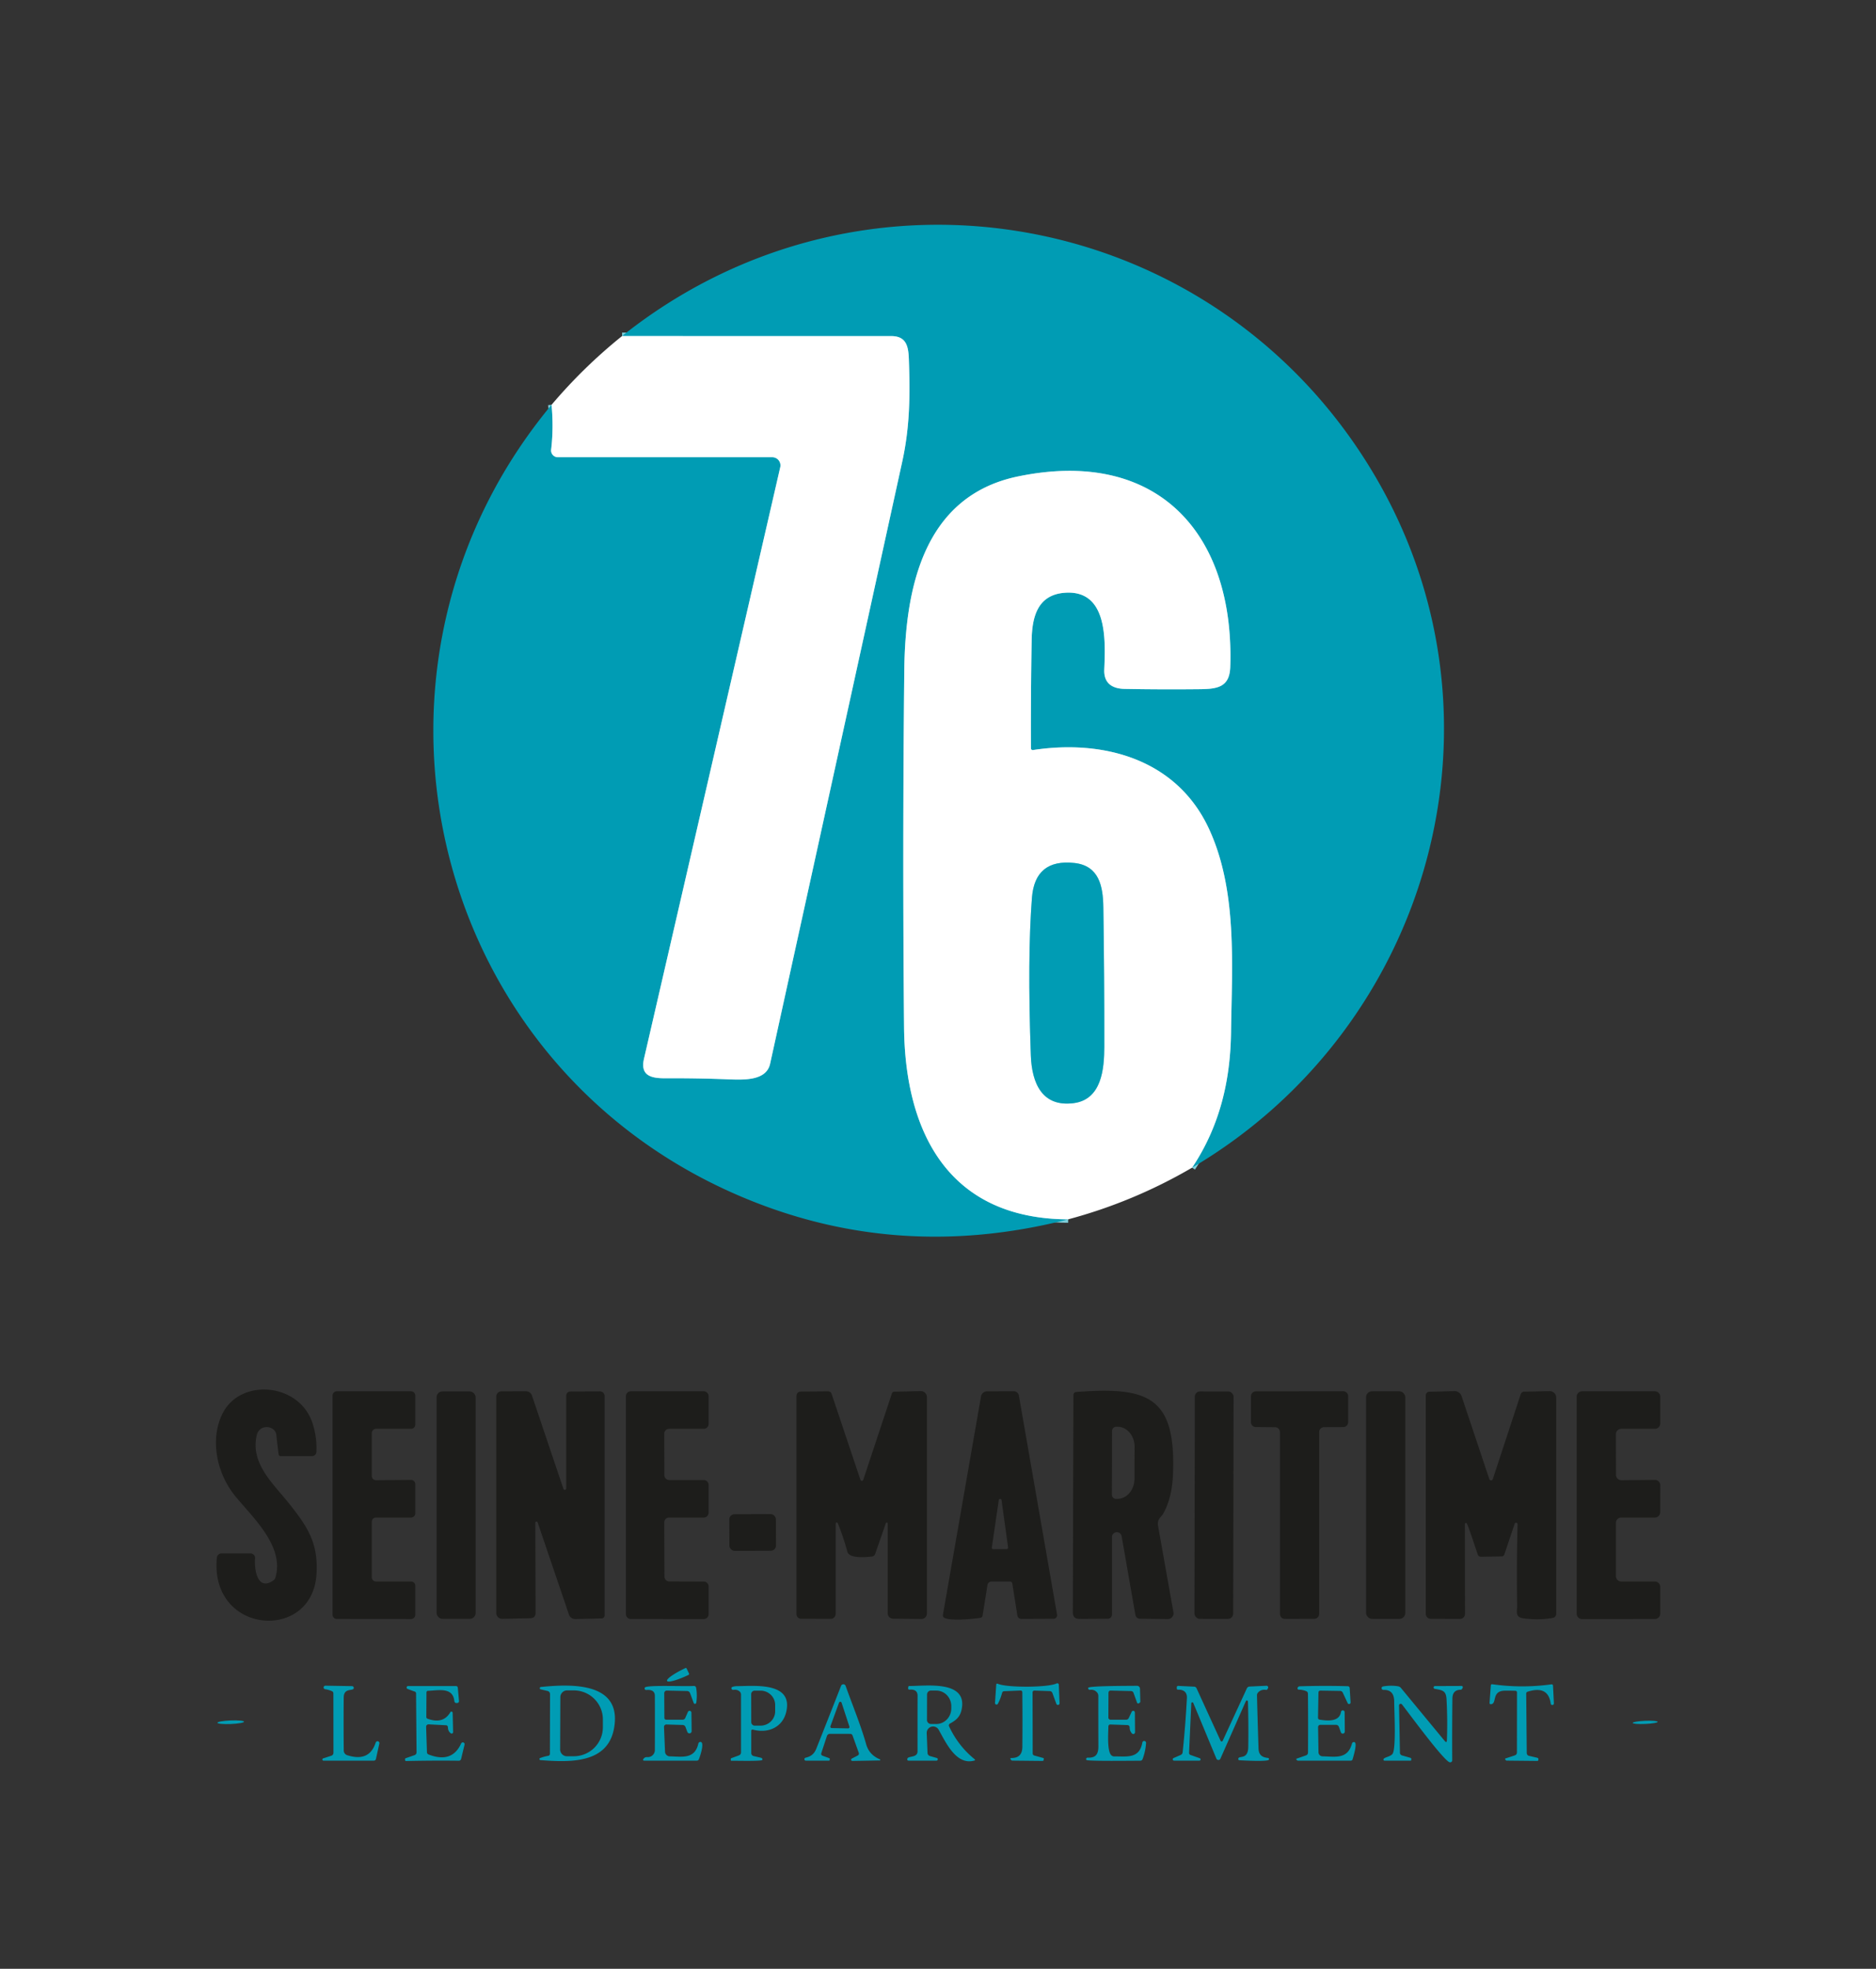 <?xml version="1.0" encoding="UTF-8"?>
<!--
Soliguide: Useful information for those who need it

SPDX-FileCopyrightText: © 2024 Solinum

SPDX-License-Identifier: AGPL-3.0-only

This program is free software: you can redistribute it and/or modify
it under the terms of the GNU Affero General Public License as published
by the Free Software Foundation, either version 3 of the License, or
(at your option) any later version.

This program is distributed in the hope that it will be useful,
but WITHOUT ANY WARRANTY; without even the implied warranty of
MERCHANTABILITY or FITNESS FOR A PARTICULAR PURPOSE.  See the
GNU Affero General Public License for more details.

You should have received a copy of the GNU Affero General Public License
along with this program.  If not, see <https://www.gnu.org/licenses/>.
-->
<svg xmlns="http://www.w3.org/2000/svg" viewBox="0 0 550 577"><rect x="0" y="0" width="550" height="577" fill="#333333" stroke="none"/><g stroke-width="2" fill="none" stroke="#80ceda"><path vector-effect="non-scaling-stroke" d="M349.5 342.21c8.08-12.12 11.22-25.42 11.41-39.71.26-19.71 1.9-41.42-6.42-59.49-9.34-20.28-30.5-26.4-51.65-23.19a.51.51 0 01-.59-.5q-.07-15.88.21-31.75c.12-6.62 1.65-13.15 9.52-13.83 12.92-1.11 12.1 14.14 11.77 22.5-.16 3.89 2.18 5.59 5.97 5.66q11.02.2 22.04.08c5.18-.05 8.72-.6 8.92-6.49 1.32-39.3-21.47-64.32-62.26-55.85-27.81 5.77-33.04 33.06-33.3 56.87q-.55 52.24-.07 104.49c.28 30.93 13.06 56.17 48.11 56.36M161.7 118.64q.65 6.74-.12 13.14a1.98 1.98 0 001.97 2.22h62.87a2.4 2.39-83.5 012.33 2.93q-19.91 86.59-39.95 173.38c-1.15 5.01 2.2 5.72 6.25 5.7q9.32-.05 18.63.32c4.9.19 11.03.29 12.1-4.58q19.39-88.2 38.73-176.43c2.29-10.42 2.31-19.8 1.94-30.15-.14-3.84-.83-6.68-5.2-6.67q-39.28.02-78.87-.02"/><path vector-effect="non-scaling-stroke" d="M302.22 309.32c.3 8.24 3.37 15.17 12.55 13.98 8.22-1.07 8.97-10.04 8.98-16.55q.03-20.47-.28-40.93c-.09-6.04-1.23-12.12-8.49-12.9q-11.53-1.25-12.43 10.15-1.36 17.33-.33 46.25"/></g><path fill="#009cb4" d="M349.5 342.21c8.08-12.12 11.22-25.42 11.41-39.71.26-19.71 1.9-41.42-6.42-59.49-9.34-20.28-30.5-26.4-51.65-23.19a.51.51 0 01-.59-.5q-.07-15.88.21-31.75c.12-6.62 1.65-13.15 9.52-13.83 12.92-1.11 12.1 14.14 11.77 22.5-.16 3.89 2.18 5.59 5.97 5.66q11.02.2 22.04.08c5.18-.05 8.72-.6 8.92-6.49 1.32-39.3-21.47-64.32-62.26-55.85-27.81 5.77-33.04 33.06-33.3 56.87q-.55 52.24-.07 104.49c.28 30.93 13.06 56.17 48.11 56.36q-51.44 13.15-98.45-7.79C124.47 309.39 98.82 194.3 161.7 118.64q.65 6.74-.12 13.14a1.98 1.98 0 001.97 2.22h62.87a2.4 2.39-83.5 012.33 2.93q-19.91 86.59-39.95 173.38c-1.15 5.01 2.2 5.72 6.25 5.7q9.32-.05 18.63.32c4.9.19 11.03.29 12.1-4.58q19.39-88.2 38.73-176.43c2.29-10.42 2.31-19.8 1.94-30.15-.14-3.84-.83-6.68-5.2-6.67q-39.28.02-78.87-.02c71.1-56.65 174.66-37.27 220.7 40.95 41.84 71.1 16.44 161.52-53.58 202.78z"/><path fill="#fff" d="M182.38 98.48q39.59.04 78.87.02c4.37-.01 5.06 2.83 5.2 6.67.37 10.35.35 19.73-1.94 30.15q-19.34 88.23-38.73 176.43c-1.07 4.87-7.2 4.77-12.1 4.58q-9.31-.37-18.63-.32c-4.05.02-7.4-.69-6.25-5.7q20.04-86.79 39.95-173.38a2.4 2.39-83.5 00-2.33-2.93h-62.87a1.98 1.98 0 01-1.97-2.22q.77-6.4.12-13.14 9.41-11.1 20.68-20.16zM349.5 342.21q-17.16 10.02-36.34 15.15c-35.05-.19-47.83-25.43-48.11-56.36q-.48-52.25.07-104.49c.26-23.81 5.49-51.1 33.3-56.87 40.79-8.47 63.58 16.55 62.26 55.85-.2 5.89-3.74 6.44-8.92 6.49q-11.02.12-22.04-.08c-3.79-.07-6.13-1.77-5.97-5.66.33-8.36 1.15-23.61-11.77-22.5-7.87.68-9.4 7.21-9.52 13.83q-.28 15.87-.21 31.75a.51.51 0 00.59.5c21.15-3.21 42.31 2.91 51.65 23.19 8.32 18.07 6.68 39.78 6.42 59.49-.19 14.29-3.33 27.59-11.41 39.71zm-47.28-32.89c.3 8.24 3.37 15.17 12.55 13.98 8.22-1.07 8.97-10.04 8.98-16.55q.03-20.47-.28-40.93c-.09-6.04-1.23-12.12-8.49-12.9q-11.53-1.25-12.43 10.15-1.36 17.33-.33 46.25z"/><path fill="#009cb4" d="M314.77 323.3c-9.18 1.19-12.25-5.74-12.55-13.98q-1.03-28.92.33-46.25.9-11.4 12.43-10.15c7.26.78 8.4 6.86 8.49 12.9q.31 20.46.28 40.93c-.01 6.51-.76 15.48-8.98 16.55z"/><path fill="#1d1d1b" d="M92.78 461.47c-1.31 19.84-31.36 17.54-29.2-4.95a1.41 1.4 2.7 011.4-1.27l8.45.01a1.36 1.35 2.9 011.35 1.49c-.27 2.71.51 9.84 5.38 6.42q.41-.29.56-.76c2.78-9.11-6.47-17.51-11.73-23.91-5.48-6.69-7.56-16.71-3.7-24.32 5.22-10.28 22.24-8.95 26.25 2.69q1.41 4.1 1.22 8.65a1.28 1.28 0 01-1.28 1.23h-9.22a.59.58 86.1 01-.58-.51q-.37-2.95-.67-5.72c-.3-2.77-4.89-3.3-5.71.01-2.04 8.32 4.87 14.34 9.49 20.16 5.37 6.77 8.59 11.52 7.99 20.78zM97.5 473.23v-64.24a1.24 1.24 0 011.24-1.24h21.77a1.24 1.24 0 011.24 1.24v8.52a1.24 1.24 0 01-1.24 1.24h-10.27a1.24 1.24 0 00-1.24 1.24v12.58a1.24 1.24 0 001.25 1.24l10.25-.09a1.24 1.24 0 011.25 1.24v8.55a1.24 1.24 0 01-1.24 1.24h-10.27a1.24 1.24 0 00-1.24 1.24v16.27a1.24 1.24 0 001.24 1.24h10.27a1.24 1.24 0 011.24 1.24v8.51a1.24 1.24 0 01-1.24 1.24l-21.77-.02a1.24 1.24 0 01-1.24-1.24z"/><rect fill="#1d1d1b" x="128" y="407.78" width="11.44" height="66.66" rx="1.71"/><path fill="#1d1d1b" d="M166 436.21v-27.18a1.23 1.22-90 011.22-1.23l8.66-.03a1.36 1.36 0 011.37 1.36v64.3a.89.88 89.3 01-.86.89l-7.72.18a1.93 1.91 79.7 01-1.87-1.31l-9.18-27.03a.35.35 0 00-.68.12l.08 26.35q.01 1.59-1.59 1.63l-8.19.18a1.7 1.7 0 01-1.74-1.7v-63.46a1.53 1.52 0 011.53-1.52l7.2-.01a1.82 1.81 80.4 011.73 1.24l9.22 27.35a.42.42 0 00.82-.13zM196.22 463.48l10.1.03a1.43 1.43 0 011.43 1.43v8.13a1.43 1.43 0 01-1.43 1.43l-21.39-.02a1.43 1.43 0 01-1.43-1.43v-63.87a1.43 1.43 0 011.43-1.43h21.39a1.43 1.43 0 011.43 1.43v8.14a1.43 1.43 0 01-1.43 1.43h-10.15a1.43 1.43 0 00-1.43 1.44l.04 12.15a1.43 1.43 0 001.43 1.42h10.11a1.43 1.43 0 011.43 1.43v8.13a1.43 1.43 0 01-1.43 1.43h-10.15a1.43 1.43 0 00-1.43 1.43l.06 15.88a1.43 1.43 0 001.42 1.42zM260.25 446.52a.28.28 0 00-.55-.09l-3.14 9.03a1.05 1.05 0 01-.85.7c-1.72.22-6.72.68-7.28-1.38q-1.16-4.29-2.82-8.4a.32.32 0 00-.61.12v26.47a1.47 1.46-89.8 01-1.47 1.47l-8.67-.02a1.37 1.37 0 01-1.36-1.37v-63.76q0-1.46 1.46-1.47l7.84-.06a1.05 1.05 0 011 .72l8.46 25.22a.44.44 0 00.83-.01l8.37-25.25q.19-.56.78-.58l7.72-.16a1.76 1.76 0 011.79 1.76v63.41a1.61 1.6-89.6 01-1.62 1.61l-8.28-.08a1.62 1.61.4 01-1.6-1.61v-26.27zM287.41 474.14c-2.37.37-8.39.92-10.42.07q-.66-.28-.54-.99l11.16-63.97a1.8 1.8 0 011.77-1.49l7.85-.01a1.49 1.49 0 011.48 1.24l11.19 64.2a1.04 1.04 0 01-1.02 1.23l-9.44.04a1.18 1.17 85.2 01-1.17-.99l-1.48-9.35a.73.72-4.1 00-.72-.62h-5.36a1.23 1.22-85.6 00-1.21 1.04l-1.42 8.92q-.09.58-.67.68zm3.37-20.59a.41.41 0 00.41.47l3.95-.03a.41.41 0 00.41-.46l-1.92-13.9a.41.41 0 00-.81-.01l-2.04 13.93zM328.84 450.24a1.43 1.43 0 00-2.84.25v22.71a1.21 1.21 0 01-1.2 1.21l-8.3.05q-1.98.01-1.97-1.96l.17-63.59q0-.89.9-.96c21-1.58 29.17 1.36 28.3 24.04q-.26 6.89-2.79 11.47c-.73 1.33-1.95 1.67-1.58 3.79q2.23 12.55 4.5 25.3a1.67 1.66-4.7 01-1.66 1.95l-8.18-.09a1.36 1.35 85.1 01-1.32-1.12l-4.03-23.05zm-2.81-30.86l-.06 18.66a1.24 1.24 0 001.23 1.24h.35a5.86 5.03-89.8 005.05-5.84l.04-9.42a5.86 5.03-89.8 00-5.01-5.88h-.35a1.24 1.24 0 00-1.25 1.24z"/><rect fill="#1d1d1b" x="-5.68" y="-33.33" transform="rotate(.1 -252565.118 204147.647)" width="11.36" height="66.66" rx="1.54"/><path fill="#1d1d1b" d="M373.82 418.28l-5.64-.05a1.44 1.44 0 01-1.43-1.44v-7.58a1.44 1.44 0 011.44-1.44l25.62-.03a1.44 1.44 0 011.44 1.44v7.62a1.44 1.44 0 01-1.44 1.44l-5.62.02a1.44 1.44 0 00-1.44 1.44v53.29a1.44 1.44 0 01-1.43 1.44l-8.62.03a1.44 1.44 0 01-1.45-1.44v-53.3a1.44 1.44 0 00-1.43-1.44z"/><rect fill="#1d1d1b" x="400.5" y="407.75" width="11.5" height="66.7" rx="1.72"/><path fill="#1d1d1b" d="M444.92 446.7a.44.44 0 00-.85-.15l-3.04 9.05a.8.8 0 01-.74.54l-6.07.1q-.72.02-.97-.65c-.44-1.16-2.93-9.08-3.33-9.24a.32.32 0 00-.45.29l.04 26.33a1.48 1.48 0 01-1.48 1.49l-8.57-.03a1.47 1.47 0 01-1.46-1.47v-64.01a1.07 1.07 0 011.05-1.07l7.37-.18a2.14 2.14 0 012.08 1.46l8.13 24.32a.54.54 0 001.03 0l8.17-24.86a1.12 1.12 0 011.05-.77l7.45-.14a1.88 1.88 0 011.92 1.88v63.36a1.24 1.23 85 01-1.02 1.22q-4.09.73-8.6.12c-2.55-.35-1.81-1.96-1.84-3.76q-.19-12.05.13-23.83zM475.35 433.81l9.82-.09a1.57 1.57 0 011.59 1.57l-.02 7.89a1.57 1.57 0 01-1.57 1.57h-9.85a1.57 1.57 0 00-1.57 1.57v15.61a1.57 1.57 0 001.57 1.57h9.86a1.57 1.57 0 011.57 1.57v7.84a1.57 1.57 0 01-1.57 1.57l-21.36.03a1.57 1.57 0 01-1.57-1.57v-63.62a1.57 1.57 0 011.57-1.57h21.36a1.57 1.57 0 011.57 1.57v7.86a1.57 1.57 0 01-1.57 1.57h-9.87a1.57 1.57 0 00-1.57 1.57l.03 11.93a1.57 1.57 0 001.58 1.56z"/><rect fill="#1d1d1b" x="-6.83" y="-5.37" transform="rotate(-.2 128776.467 -62989.804)" width="13.66" height="10.74" rx="1.52"/><path fill="#009cb4" d="M202.01 490.49a.28.28 0 01-.14.37l-.15.08a6.29 1.09-25.3 01-6.15 1.7l-.01-.02a6.29 1.09-25.3 015.22-3.67l.15-.08a.28.28 0 01.38.14l.7 1.48zM307.73 495.61l-4.46-.15a.53.52 1.1 00-.55.52l.04 17.86q0 .53.52.67l2.56.71q.2.05.17.26l-.04.3q-.04.3-.35.3l-8.76-.09q-.33-.01-.52-.29-.07-.11-.11-.27a.17.16-7.9 01.16-.21c2.22.06 3.32-1 3.34-3.27q.08-8-.01-15.96-.01-.57-.58-.54l-4.72.19q-.5.02-.63.5-.44 1.69-1.24 3.2a.45.45 0 01-.84-.24l.36-5.32q.03-.5.49-.3c2.66 1.16 14.73 1.13 17.24-.12a.43.43 0 01.62.37l.22 5.45a.49.48 34 01-.94.18l-1.15-3.15q-.21-.58-.82-.6zM444.23 495.52q-1.54-.05-3.06-.03c-3.91.07-2.25 3.66-3.94 3.96q-.56.1-.52-.46l.36-5q.03-.44.47-.38 8.63 1.22 17.27.03.47-.06.5.42l.26 5.18a.47.47 0 01-.93.08q-.71-5.46-6.77-3.53-.42.13-.42.58l.16 17.41a.85.84-83.9 00.65.81l2.45.57a.43.43 0 01.3.57q-.04.12-.08.25a.12.12 0 01-.12.1l-9.07-.09q-.22 0-.33-.19l-.13-.22q-.09-.16.08-.22l2.71-.89q.66-.22.66-.92l.02-17.5q0-.51-.52-.53zM257.89 515.94l-8 .14a.36.36 0 01-.17-.68l1.77-.92a.63.62-24.4 00.29-.76l-1.82-5.07q-.18-.5-.71-.5l-5.93-.01a.93.92 9.1 00-.88.63l-1.64 4.97q-.2.61.4.83l1.93.71q.14.06.13.21-.01.13-.01.26 0 .25-.25.25h-6.74a.44.43-51.1 01-.09-.86c1.59-.36 2.54-1.11 3.17-2.7q3.65-9.18 7.24-18.37a.72.71-44.1 011.34.02c1.97 5.57 4.38 11.31 6.02 17.1q.88 3.12 4.02 4.42a.17.17 0 01-.07.33zm-14.43-10.02a.4.4 0 00.37.53l4.8.09a.4.4 0 00.39-.53l-2.28-6.98a.4.4 0 00-.76-.01l-2.52 6.9zM97.28 495.62q-1.07-.44-1.92-.55a.52.52 0 01.07-1.04l7.78.13a.52.52 0 01.51.57c-.08 1.03-2.92-.27-2.95 2.78q-.07 7.73.01 15.52a1.45 1.45 0 001.01 1.37q6.5 2.08 8.36-3.72a.56.55-30.1 011.07.28l-.99 4.49q-.12.55-.68.55H94.88a.34.34 0 01-.11-.67l2.32-.76q.67-.22.67-.93l-.02-17.34q0-.49-.46-.68zM125.03 496.04l-.04 7.13q-.01.4.37.54 4.57 1.68 6.66-1.9a.37.37 0 01.69.18l.13 5.63a.43.42-73.1 01-.67.36q-.84-.59-.85-1.78a.59.59 0 00-.57-.58l-5.08-.26a.7.7 0 00-.74.72l.24 7.4q.01.53.5.72 6.84 2.65 9.52-3.22a.53.53 0 011 .35l-1.01 4.19a.67.67 0 01-.65.5q-7.59-.09-15.16.08c-.43.01-.57.1-.63-.44q-.03-.29.25-.39l2.5-.87q.63-.22.63-.89l-.14-17.23a.57.55 9.5 00-.39-.53q-1.07-.36-2.12-.78a.44.44 0 01.16-.84l14.03.01q.51 0 .56.52l.34 3.77q.06.6-.53.67-.75.09-.83-.6c-.45-4.15-4.75-3.07-7.67-2.97q-.5.01-.5.51zM161.22 513.95l.04-17.45a.95.93 7.4 00-.72-.92l-2.03-.48q-.26-.06-.26-.34c.01-.18.12-.33.31-.35 9.19-.93 23.99-1.41 21.44 12.22-1.91 10.22-12.82 9.89-21.56 9.21a.31.31 0 01-.09-.6q1.12-.43 2.34-.65.53-.1.53-.64zm3.06-16.56l-.06 15.32a1.99 1.99 0 001.99 2h1.98a8.53 8.51.2 008.56-8.48v-2.28a8.53 8.51.2 00-8.5-8.54h-1.98a1.99 1.99 0 00-1.99 1.98zM201.39 495.59l-5.87-.13a.76.76 0 00-.78.77l.04 7.19q0 .58.58.58h4.75q.57 0 .8-.52l.77-1.77a.54.54 0 011.03.21l.06 5.42a.65.65 0 01-1.26.23l-.53-1.41q-.23-.6-.87-.62l-4.73-.14a.7.69 89.6 00-.71.73l.3 7.25a1.42 1.42 0 001.39 1.36c3.56.06 7.33.94 8.38-3.75a.62.62 0 01.64-.48c1.24.06-.09 4.09-.45 5.02q-.18.47-.68.47h-15.27q-.73 0-.28-.58.39-.51 1.03-.46a2.07 2.07 0 002.26-2.05q.03-7.92 0-15.92-.01-1.92-2.51-1.7a.45.45 0 01-.39-.74c.62-.76 11.24-.26 14.27-.44q.64-.04.74.59.36 2.15.03 4.32a.39.39 0 01-.75.08l-1.05-2.83q-.24-.66-.94-.68zM220.25 507.35v6.43a.89.89 0 00.69.87l2.21.52a.49.49 0 01.35.61c-.13.44-8.05.22-9.03.25q-.24.01-.23-.23.01-.15.01-.29 0-.18.17-.24l2.17-.8q.66-.25.66-.95v-16.87q0-.6-.47-.98-.76-.59-1.77-.41a.49.44 23.5 01-.38-.83q.54-.27 1.68-.27c4.8-.01 16.3-1.3 14.19 7.57-1.08 4.56-5.37 6.33-9.69 5.19q-.56-.15-.56.43zm-.02-10.83l.02 8.2a1.03 1.03 0 001.03 1.02h1.69a4.3 4.21-.1 004.29-4.22v-1.84a4.3 4.21-.1 00-4.31-4.2h-1.69a1.03 1.03 0 00-1.03 1.04zM271.69 507.94l.24 5.8a.99.99 0 00.71.91l2.02.57a.4.4 0 01-.11.78h-8.09q-.62 0-.43-.6c.27-.85 2.98-.17 2.97-2.15q-.01-8.13.01-16.26.01-1.96-2.28-1.8-.56.05-.48-.51l.04-.29q.03-.27.3-.27c4.65.05 17.44-1.9 15.27 7.17-.47 1.96-1.65 2.92-3.35 3.84a.62.61 63.9 00-.27.8q2.65 5.7 7.47 9.63.37.29-.09.42c-5.31 1.48-8.37-5.43-10.43-9.05a1.88 1.87-61.1 00-3.5 1.01zm.1-11.33l-.02 7.48a1.16 1.16 0 001.15 1.16l1.56.01a4.59 4.4-89.8 004.42-4.58v-.62a4.59 4.4-89.8 00-4.38-4.6l-1.56-.01a1.16 1.16 0 00-1.17 1.16zM330.54 505.57l-5.01-.17a.56.56 0 00-.58.56c-.01 1.73-.44 7.2.85 8.44q.37.37.9.36c3.6-.05 7.36.79 8.21-4.08a.55.55 0 011.09.13q-.16 2.42-1 4.68-.19.53-.76.53c-1.67-.02-15.45.19-15.74-.23a.43.43 0 01.37-.67c2.44.11 3.16-1.05 3.15-3.37q-.03-7.41-.02-14.76a1.52 1.49 25.5 00-.35-.96q-.81-.96-2.08-.78a.48.48 0 01-.53-.6c.17-.61 12.76-.55 14.28-.59a.88.88 0 01.9.86l.1 3.71a.5.48-16.5 01-.25.44l-.22.13a.33.33 0 01-.48-.17l-1.05-2.91a.8.78 80 00-.72-.52l-5.99-.14a.62.61-89.1 00-.63.62l-.03 7.3a.62.61.5 00.62.62h4.56q.57 0 .81-.52l.84-1.79a.49.49 0 01.94.2l.05 5.79a.52.52 0 01-.9.35q-.69-.76-.68-1.78a.67.67 0 00-.65-.68zM349.84 499.09a.3.3 0 00-.58.1l-.65 14.47q-.02.52.47.69l2.66.94a.37.36 54.7 01-.12.71h-7.41a.4.39-56.5 01-.15-.76l2.11-.92a.94.94 0 00.55-.75q.84-7.96 1.25-15.93c.09-1.72-.99-2.5-2.6-2.43a.36.35 89.3 01-.37-.37v-.33a.4.4 0 01.42-.42l4.64.22q.55.02.77.53 3.5 7.67 7.02 15.34a.34.33 45.7 00.61.01l7.08-15.35q.25-.53.83-.56l4.92-.23a.49.49 0 01.45.74l-.18.31q-.12.2-.36.16-1.46-.22-2.35.75-.35.38-.33.89.19 7.78.45 15.54c.07 1.83.97 2.57 2.68 2.75q.44.05.38.49c-.1.69-7.65.25-8.58.21q-.5-.02-.4-.51c.2-.94 2.85.43 2.91-3.37q.1-6.67-.09-13.34a.32.32 0 00-.61-.12l-7.47 16.88a.64.63 45.8 01-1.17-.02l-6.78-16.32zM382.92 495.62q-1.1-.43-2.09-.41a.55.45-41 01.17-1q7.05-.22 14.09-.03.57.02.61.59l.26 4.17a.45.45 0 01-.85.22l-1.42-3.05q-.25-.54-.84-.55l-5.68-.09q-.62-.01-.63.61l-.13 7.3q-.01.53.52.61c2.21.34 5.76.71 6.22-2.29a.54.54 0 011.07.08l.05 5.7a.6.6 0 01-1.16.21l-.55-1.53q-.23-.66-.93-.66h-4.55a.65.65 0 00-.65.66l.12 7.38a1.21 1.21 0 001.18 1.19c3.7.07 7.34.97 8.63-3.71q.14-.52.67-.46c.99.12-.12 3.78-.47 5q-.12.44-.58.44H380.6q-.31 0-.48-.27-.07-.12-.12-.25-.01-.02.01-.02l2.84-.99q.63-.23.63-.9.06-8.59-.02-17.18-.01-.57-.54-.77zM410.17 499.81l.26 13.88a.83.81-83.4 00.59.77l2.53.73a.28.28 0 01.2.27v.29q0 .25-.25.25h-7.58a.32.32 0 01-.29-.47c.29-.56 2.02-.69 2.63-1.52 1.1-1.52.49-12.73.49-15.25 0-2.2-.83-3.55-3.14-3.5a.51.51 0 01-.1-1.02q2.19-.38 4.34-.04.53.08.87.49l12.82 15.52q.62.75.66-.22.22-5.8-.11-11.97c-.13-2.59-1.23-2.65-3.42-3.06a.41.41 0 01.07-.82l7.75-.03a.38.37-74.5 01.32.57l-.2.34a.44.44 0 01-.37.2q-2.4.01-2.43 2.59-.1 9.08-.05 18.08a.6.6 0 01-.79.57c-1.89-.66-12.01-14.48-13.95-16.95a.48.48 0 00-.85.3z"/><ellipse fill="#009cb4" transform="rotate(-2.3 12605.815 -1432.398)" rx="3.91" ry=".52"/><ellipse fill="#009cb4" transform="rotate(-2.5 11808.035 -10800.045)" rx="3.67" ry=".46"/></svg>